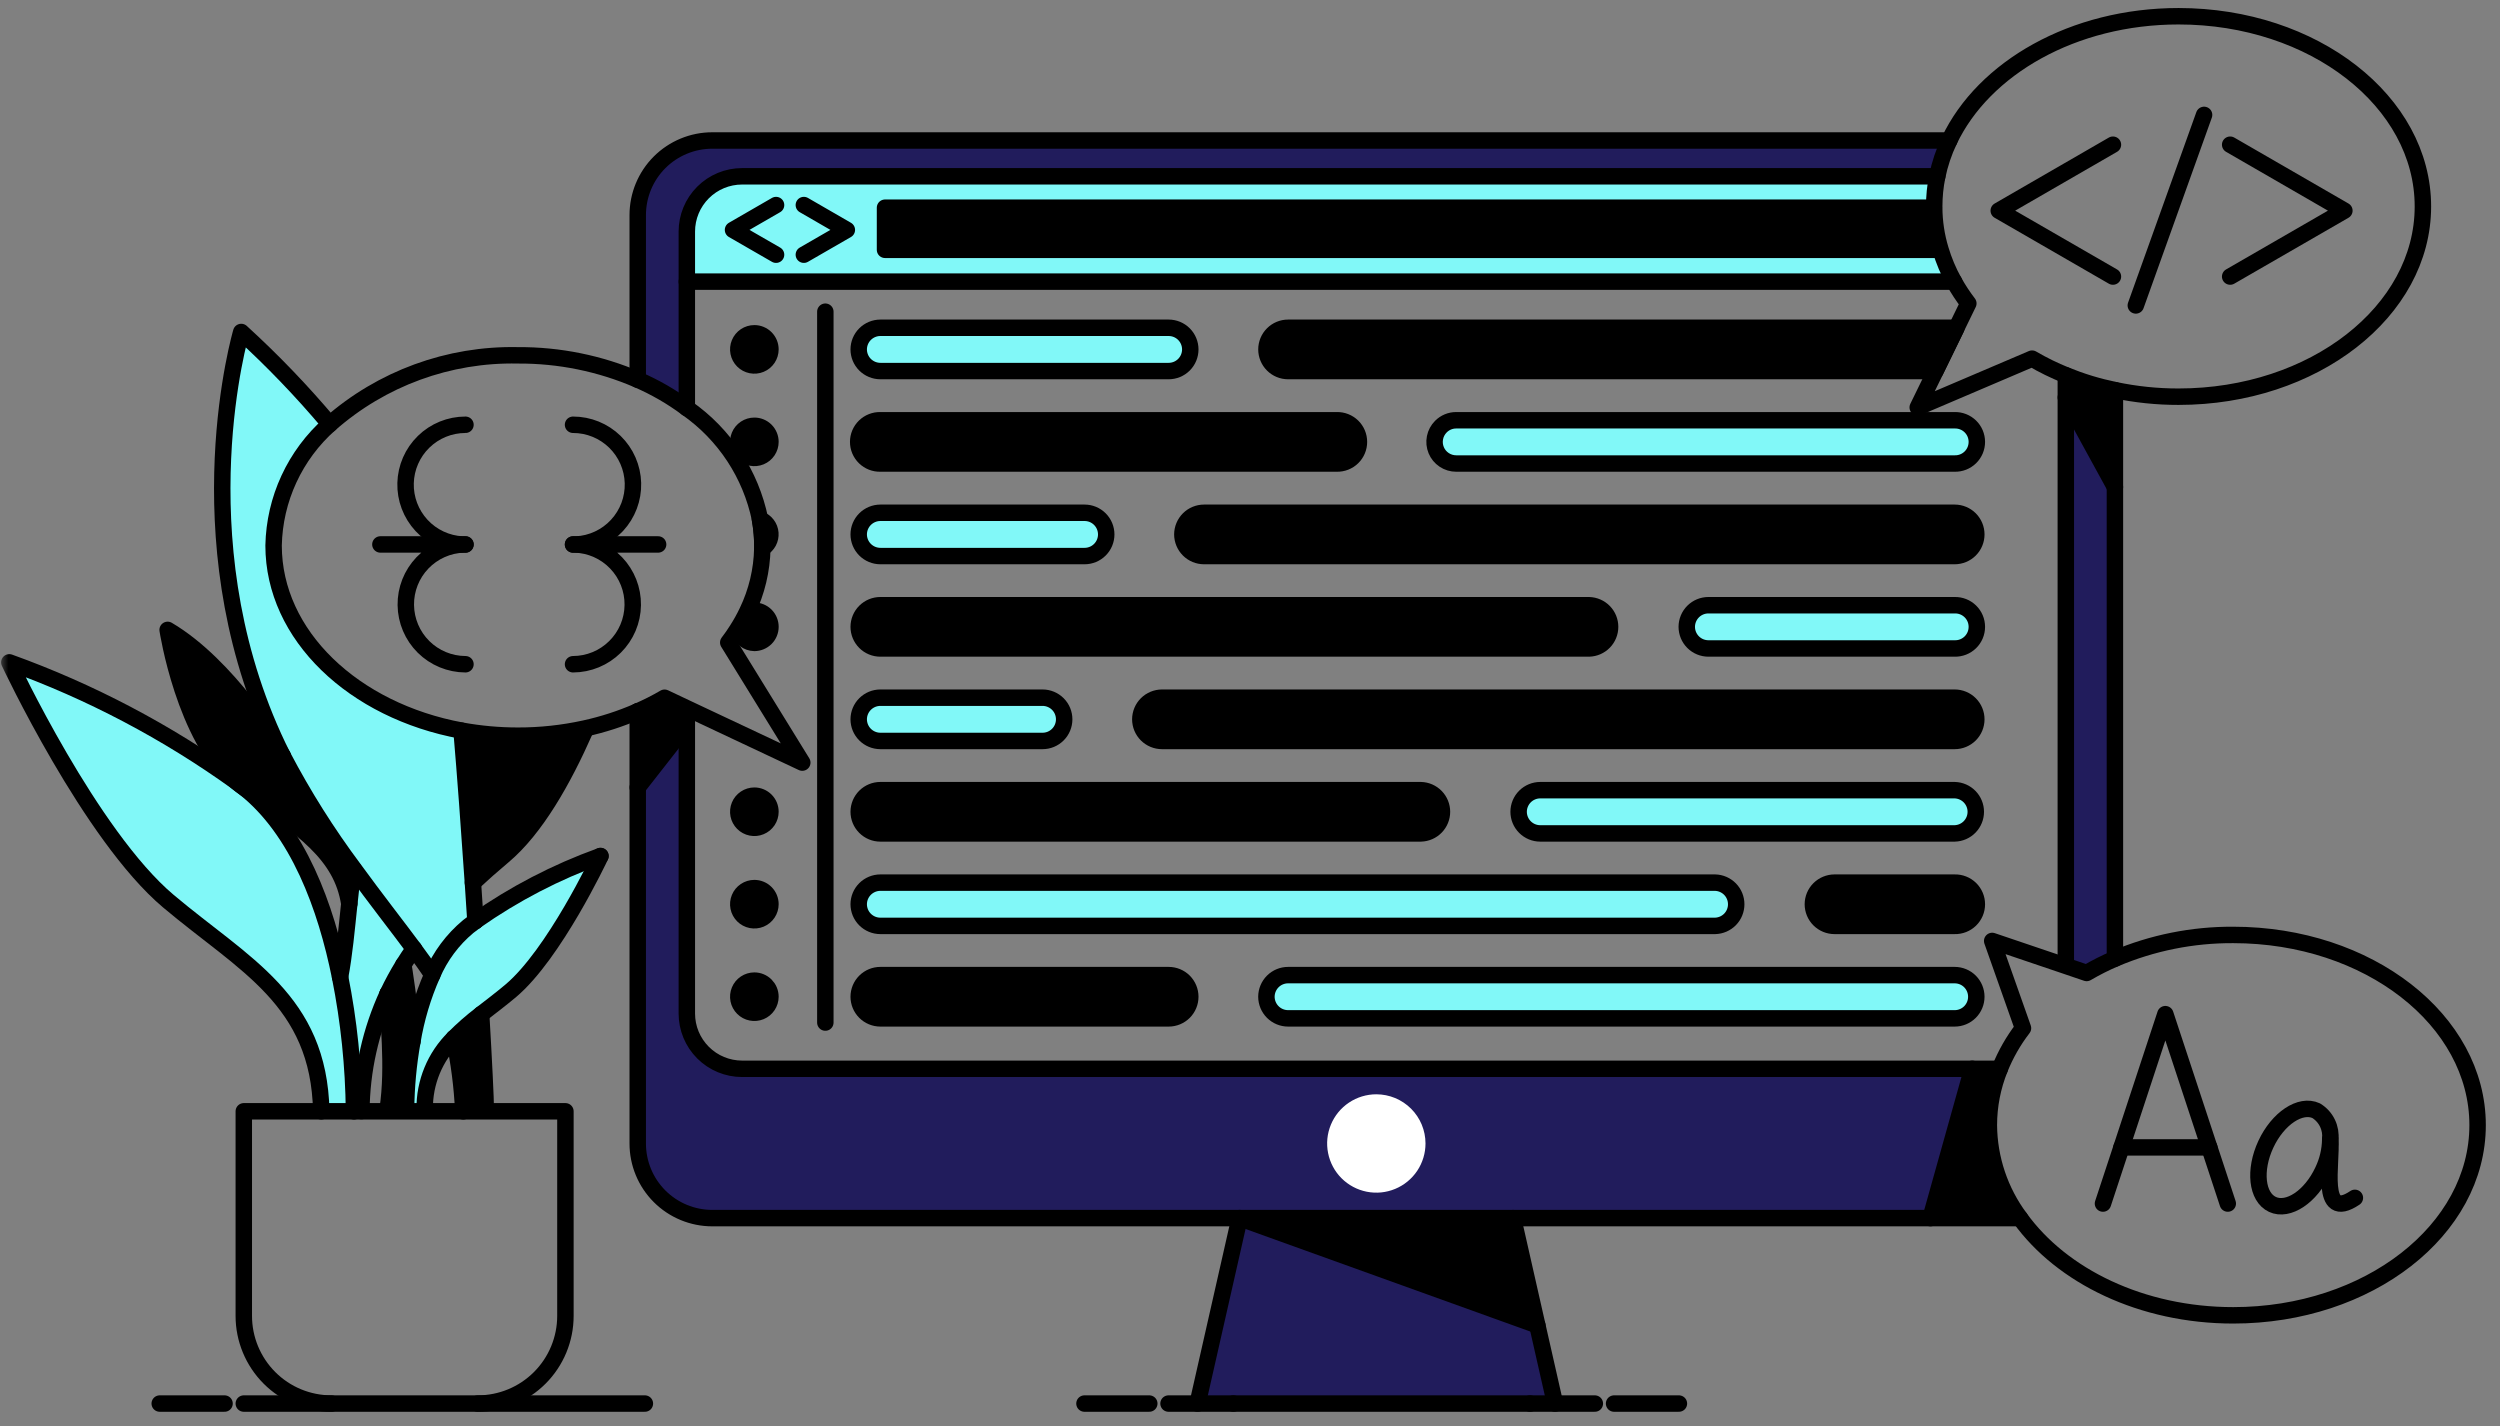 <svg width="149" height="85" viewBox="0 0 149 85" fill="none" xmlns="http://www.w3.org/2000/svg">
<rect x="0" y="0" width="149" height="85" fill="#808080" stroke="none"/>
<g clip-path="url(#clip0_366_126)">
<mask id="mask0_366_126" style="mask-type:luminance" maskUnits="userSpaceOnUse" x="0" y="0" width="149" height="85">
<path d="M149 0H0V85H149V0Z" fill="white"/>
</mask>
<g mask="url(#mask0_366_126)">
<path d="M116.467 16.786H40.935V13.802C40.935 12.928 41.282 12.091 41.9 11.473C42.517 10.855 43.355 10.508 44.229 10.508H115.46C115.339 11.1 115.278 11.702 115.277 12.306V12.379H52.746V14.889H115.596L115.657 14.872C115.856 15.538 116.127 16.18 116.467 16.786Z" fill="#81F8F8"/>
<path d="M82.027 65.71C82.51 65.71 82.982 65.853 83.383 66.121C83.785 66.39 84.098 66.771 84.282 67.217C84.467 67.663 84.516 68.153 84.421 68.627C84.327 69.1 84.095 69.535 83.754 69.877C83.412 70.218 82.977 70.45 82.504 70.545C82.03 70.639 81.54 70.59 81.094 70.405C80.648 70.221 80.266 69.908 79.998 69.506C79.73 69.105 79.587 68.633 79.587 68.15C79.588 67.503 79.845 66.883 80.302 66.425C80.76 65.968 81.38 65.711 82.027 65.71Z" fill="white"/>
<path d="M126.049 29.029V57.134C125.47 57.383 124.906 57.667 124.362 57.986L123.09 57.555L123.123 57.457V23.688L126.049 29.029Z" fill="#211C5C"/>
<path d="M126.049 23.252V29.029L123.123 23.686V22.363C124.069 22.747 125.049 23.045 126.049 23.252Z" fill="black"/>
<path d="M120.392 72.6H115.056L117.548 63.701H119.188C118.758 64.768 118.537 65.907 118.536 67.058C118.551 69.055 119.201 70.996 120.392 72.6Z" fill="black"/>
<path d="M117.551 63.701L115.058 72.6H42.453C41.274 72.6 40.144 72.132 39.31 71.298C38.477 70.465 38.009 69.334 38.009 68.156V46.931L40.935 43.194V60.407C40.935 61.281 41.282 62.118 41.9 62.736C42.518 63.354 43.355 63.701 44.229 63.701H117.551ZM84.472 68.15C84.472 67.667 84.329 67.195 84.061 66.794C83.793 66.392 83.412 66.079 82.966 65.894C82.52 65.709 82.029 65.661 81.556 65.755C81.082 65.849 80.647 66.081 80.306 66.422C79.964 66.763 79.731 67.198 79.637 67.672C79.543 68.145 79.591 68.636 79.775 69.082C79.96 69.528 80.272 69.91 80.674 70.178C81.075 70.447 81.547 70.59 82.03 70.591C82.677 70.59 83.297 70.333 83.755 69.876C84.213 69.418 84.47 68.797 84.47 68.15H84.472Z" fill="#211C5C"/>
<path d="M116.499 25.048C116.671 25.044 116.842 25.074 117.002 25.137C117.162 25.2 117.308 25.294 117.431 25.414C117.554 25.534 117.652 25.678 117.719 25.836C117.785 25.995 117.82 26.165 117.82 26.337C117.82 26.509 117.785 26.679 117.719 26.838C117.652 26.996 117.554 27.14 117.431 27.26C117.308 27.38 117.162 27.474 117.002 27.537C116.842 27.6 116.671 27.63 116.499 27.626H86.79C86.534 27.626 86.285 27.551 86.073 27.409C85.861 27.268 85.695 27.067 85.598 26.831C85.5 26.595 85.475 26.336 85.525 26.086C85.574 25.836 85.698 25.606 85.878 25.426C85.997 25.306 86.139 25.21 86.296 25.145C86.452 25.081 86.62 25.047 86.79 25.048H116.499Z" fill="#81F8F8"/>
<path d="M116.499 30.559C116.841 30.559 117.169 30.695 117.411 30.937C117.652 31.179 117.788 31.507 117.788 31.848C117.788 32.19 117.652 32.518 117.411 32.76C117.169 33.002 116.841 33.138 116.499 33.138H71.758C71.416 33.137 71.088 33.001 70.847 32.759C70.605 32.517 70.469 32.189 70.468 31.847C70.47 31.506 70.606 31.178 70.848 30.937C71.089 30.696 71.417 30.56 71.758 30.559H116.499Z" fill="black"/>
<path d="M116.499 36.071C116.671 36.067 116.842 36.097 117.002 36.16C117.162 36.223 117.308 36.317 117.431 36.437C117.554 36.557 117.652 36.701 117.719 36.859C117.786 37.018 117.82 37.188 117.82 37.36C117.82 37.532 117.786 37.702 117.719 37.861C117.652 38.019 117.554 38.163 117.431 38.283C117.308 38.403 117.162 38.497 117.002 38.56C116.842 38.623 116.671 38.653 116.499 38.649H101.821C101.479 38.648 101.151 38.513 100.909 38.271C100.667 38.029 100.531 37.701 100.531 37.359C100.532 37.017 100.668 36.69 100.91 36.448C101.152 36.207 101.479 36.071 101.821 36.071H116.499Z" fill="#81F8F8"/>
<path d="M116.499 41.58C116.841 41.58 117.169 41.716 117.411 41.958C117.652 42.2 117.788 42.527 117.788 42.869C117.788 43.211 117.652 43.539 117.411 43.781C117.169 44.023 116.841 44.158 116.499 44.158H69.254C68.911 44.158 68.583 44.022 68.341 43.78C68.099 43.538 67.963 43.21 67.963 42.868C67.964 42.526 68.101 42.199 68.343 41.958C68.585 41.717 68.912 41.581 69.254 41.58H116.499Z" fill="black"/>
<path d="M116.499 47.094C116.835 47.102 117.155 47.242 117.39 47.483C117.625 47.724 117.757 48.047 117.757 48.383C117.757 48.719 117.625 49.042 117.39 49.283C117.155 49.524 116.835 49.663 116.499 49.672H91.8C91.458 49.672 91.13 49.536 90.888 49.294C90.646 49.052 90.51 48.724 90.51 48.382C90.511 48.04 90.647 47.713 90.889 47.471C91.131 47.23 91.459 47.094 91.8 47.094H116.499Z" fill="#81F8F8"/>
<path d="M116.499 52.605C116.671 52.601 116.842 52.631 117.002 52.694C117.162 52.757 117.308 52.851 117.431 52.971C117.554 53.092 117.652 53.235 117.719 53.394C117.786 53.552 117.82 53.722 117.82 53.894C117.82 54.066 117.786 54.236 117.719 54.395C117.652 54.553 117.554 54.697 117.431 54.817C117.308 54.937 117.162 55.031 117.002 55.094C116.842 55.157 116.671 55.187 116.499 55.183H109.337C108.995 55.183 108.667 55.047 108.425 54.805C108.183 54.563 108.047 54.235 108.047 53.893C108.048 53.551 108.184 53.224 108.426 52.983C108.668 52.742 108.995 52.606 109.337 52.605H116.499Z" fill="black"/>
<path d="M116.499 58.117C116.841 58.117 117.169 58.252 117.411 58.494C117.652 58.736 117.788 59.064 117.788 59.406C117.788 59.748 117.652 60.075 117.411 60.317C117.169 60.559 116.841 60.695 116.499 60.695H76.769C76.427 60.694 76.099 60.558 75.857 60.316C75.615 60.074 75.479 59.746 75.478 59.404C75.48 59.062 75.617 58.735 75.858 58.494C76.1 58.253 76.428 58.117 76.769 58.117H116.499Z" fill="#81F8F8"/>
<path d="M116.599 19.546L115.349 22.115H76.769C76.427 22.115 76.099 21.979 75.858 21.737C75.616 21.495 75.48 21.167 75.48 20.826C75.48 20.484 75.616 20.156 75.858 19.914C76.099 19.672 76.427 19.536 76.769 19.536H116.499C116.534 19.536 116.564 19.544 116.599 19.546Z" fill="black"/>
<path d="M42.453 8.373H116.179C115.854 9.053 115.612 9.77 115.46 10.508H44.229C43.355 10.508 42.518 10.855 41.9 11.473C41.282 12.091 40.935 12.929 40.935 13.802V24.319C40.027 23.646 39.045 23.08 38.009 22.63V12.818C38.009 11.639 38.477 10.508 39.31 9.675C40.144 8.842 41.274 8.373 42.453 8.373Z" fill="#211C5C"/>
<path d="M115.657 14.872L115.597 14.889H52.746V12.379H115.28C115.285 13.224 115.412 14.064 115.657 14.872Z" fill="black"/>
<path d="M102.221 52.605C102.557 52.614 102.877 52.753 103.112 52.994C103.347 53.235 103.478 53.558 103.478 53.894C103.478 54.231 103.347 54.554 103.112 54.795C102.877 55.035 102.557 55.175 102.221 55.183H52.469C52.127 55.183 51.799 55.047 51.557 54.805C51.315 54.563 51.179 54.235 51.179 53.893C51.18 53.551 51.316 53.224 51.558 52.983C51.8 52.742 52.127 52.606 52.469 52.605H102.221Z" fill="#81F8F8"/>
<path d="M94.704 36.071C95.041 36.08 95.361 36.219 95.596 36.46C95.831 36.7 95.962 37.024 95.962 37.36C95.962 37.697 95.831 38.02 95.596 38.26C95.361 38.501 95.041 38.641 94.704 38.649H52.469C52.127 38.649 51.799 38.513 51.557 38.271C51.315 38.029 51.179 37.701 51.179 37.359C51.18 37.017 51.316 36.69 51.558 36.448C51.8 36.207 52.127 36.071 52.469 36.071H94.704Z" fill="black"/>
<path d="M91.625 78.99L92.682 83.652H91.189H73.507H71.375L73.88 72.6L91.625 78.99Z" fill="#211C5C"/>
<path d="M90.177 72.6L91.625 78.99L73.881 72.6H90.177Z" fill="black"/>
<path d="M84.683 47.094C85.02 47.102 85.34 47.242 85.574 47.483C85.809 47.724 85.941 48.047 85.941 48.383C85.941 48.719 85.809 49.042 85.574 49.283C85.34 49.524 85.02 49.663 84.683 49.672H52.469C52.127 49.672 51.799 49.536 51.557 49.294C51.315 49.052 51.179 48.724 51.179 48.382C51.18 48.04 51.316 47.713 51.558 47.471C51.8 47.23 52.127 47.094 52.469 47.094H84.683Z" fill="black"/>
<path d="M79.673 25.048C79.845 25.044 80.016 25.074 80.176 25.137C80.336 25.2 80.482 25.294 80.605 25.414C80.728 25.534 80.826 25.678 80.892 25.836C80.959 25.995 80.993 26.165 80.993 26.337C80.993 26.509 80.959 26.679 80.892 26.838C80.826 26.996 80.728 27.14 80.605 27.26C80.482 27.38 80.336 27.474 80.176 27.537C80.016 27.6 79.845 27.63 79.673 27.626H52.469C52.297 27.63 52.126 27.6 51.966 27.537C51.806 27.474 51.66 27.38 51.537 27.26C51.414 27.14 51.316 26.996 51.249 26.838C51.182 26.679 51.148 26.509 51.148 26.337C51.148 26.165 51.182 25.995 51.249 25.836C51.316 25.678 51.414 25.534 51.537 25.414C51.66 25.294 51.806 25.2 51.966 25.137C52.126 25.074 52.297 25.044 52.469 25.048H79.673Z" fill="black"/>
<path d="M69.652 19.536C69.994 19.536 70.322 19.672 70.564 19.914C70.805 20.156 70.941 20.484 70.941 20.826C70.941 21.167 70.805 21.495 70.564 21.737C70.322 21.979 69.994 22.115 69.652 22.115H52.469C52.127 22.114 51.799 21.978 51.557 21.737C51.315 21.495 51.179 21.167 51.179 20.825C51.18 20.483 51.316 20.155 51.558 19.914C51.8 19.673 52.127 19.537 52.469 19.536H69.652Z" fill="#81F8F8"/>
<path d="M69.652 58.117C69.994 58.117 70.322 58.252 70.564 58.494C70.805 58.736 70.941 59.064 70.941 59.406C70.941 59.748 70.805 60.075 70.564 60.317C70.322 60.559 69.994 60.695 69.652 60.695H52.469C52.127 60.694 51.799 60.558 51.557 60.316C51.315 60.074 51.179 59.746 51.179 59.404C51.18 59.062 51.316 58.735 51.558 58.494C51.8 58.253 52.127 58.117 52.469 58.117H69.652Z" fill="black"/>
<path d="M64.642 30.559C64.984 30.559 65.312 30.695 65.553 30.937C65.795 31.179 65.931 31.507 65.931 31.848C65.931 32.19 65.795 32.518 65.553 32.76C65.312 33.002 64.984 33.138 64.642 33.138H52.469C52.127 33.137 51.799 33.001 51.557 32.759C51.315 32.517 51.179 32.189 51.179 31.847C51.18 31.505 51.316 31.178 51.558 30.937C51.8 30.695 52.127 30.56 52.469 30.559H64.642Z" fill="#81F8F8"/>
<path d="M62.136 41.58C62.478 41.58 62.806 41.716 63.048 41.958C63.29 42.2 63.425 42.527 63.425 42.869C63.425 43.211 63.29 43.539 63.048 43.781C62.806 44.023 62.478 44.158 62.136 44.158H52.469C52.127 44.158 51.799 44.022 51.557 43.78C51.315 43.538 51.179 43.21 51.179 42.868C51.18 42.526 51.316 42.199 51.558 41.958C51.8 41.716 52.127 41.581 52.469 41.58H62.136Z" fill="#81F8F8"/>
<path d="M45.299 30.956C45.469 31.019 45.617 31.13 45.727 31.275C45.836 31.419 45.901 31.592 45.915 31.773C45.929 31.954 45.892 32.135 45.806 32.295C45.721 32.455 45.592 32.587 45.434 32.676V32.514C45.434 32.386 45.434 32.258 45.424 32.13V32.1C45.407 31.716 45.366 31.334 45.299 30.956Z" fill="black"/>
<path d="M44.958 19.865C45.148 19.864 45.334 19.92 45.493 20.025C45.651 20.13 45.775 20.28 45.848 20.455C45.921 20.631 45.94 20.824 45.904 21.01C45.867 21.197 45.776 21.368 45.642 21.503C45.507 21.637 45.336 21.729 45.15 21.766C44.964 21.803 44.77 21.785 44.595 21.712C44.419 21.64 44.269 21.517 44.163 21.358C44.058 21.201 44.002 21.015 44.002 20.825C44.002 20.571 44.102 20.327 44.282 20.147C44.461 19.967 44.704 19.866 44.958 19.865Z" fill="black"/>
<path d="M44.958 25.377C45.148 25.376 45.334 25.432 45.492 25.537C45.65 25.642 45.773 25.792 45.846 25.967C45.919 26.142 45.939 26.335 45.902 26.521C45.865 26.708 45.774 26.879 45.64 27.013C45.506 27.148 45.335 27.239 45.149 27.276C44.963 27.314 44.77 27.295 44.594 27.222C44.419 27.15 44.269 27.027 44.163 26.869C44.058 26.711 44.002 26.526 44.002 26.336C44.002 26.082 44.102 25.838 44.282 25.658C44.461 25.478 44.704 25.377 44.958 25.377Z" fill="black"/>
<path d="M44.959 36.4C45.213 36.4 45.457 36.501 45.637 36.681C45.817 36.861 45.918 37.105 45.918 37.359C45.918 37.613 45.817 37.857 45.637 38.037C45.457 38.217 45.213 38.318 44.959 38.318C44.754 38.313 44.556 38.244 44.393 38.12C44.23 37.997 44.111 37.825 44.051 37.629L43.919 37.546C44.146 37.195 44.349 36.83 44.528 36.452L44.571 36.472C44.65 36.393 44.893 36.4 44.959 36.4Z" fill="black"/>
<path d="M44.958 47.422C45.148 47.421 45.334 47.477 45.493 47.582C45.651 47.687 45.775 47.837 45.848 48.012C45.921 48.188 45.94 48.381 45.904 48.567C45.867 48.754 45.776 48.925 45.642 49.06C45.507 49.194 45.336 49.286 45.15 49.323C44.964 49.361 44.77 49.342 44.595 49.269C44.419 49.197 44.269 49.074 44.163 48.916C44.058 48.758 44.002 48.572 44.002 48.382C44.002 48.128 44.102 47.884 44.282 47.704C44.461 47.524 44.704 47.423 44.958 47.422Z" fill="black"/>
<path d="M44.958 52.934C45.148 52.933 45.334 52.989 45.492 53.094C45.65 53.199 45.773 53.349 45.846 53.524C45.919 53.699 45.939 53.892 45.902 54.079C45.865 54.265 45.774 54.436 45.64 54.57C45.506 54.705 45.335 54.796 45.149 54.834C44.963 54.871 44.77 54.852 44.594 54.779C44.419 54.707 44.269 54.584 44.163 54.426C44.058 54.268 44.002 54.083 44.002 53.893C44.002 53.639 44.102 53.395 44.282 53.215C44.461 53.036 44.704 52.934 44.958 52.934Z" fill="black"/>
<path d="M44.958 58.445C45.148 58.444 45.334 58.5 45.493 58.605C45.651 58.71 45.775 58.86 45.848 59.035C45.921 59.211 45.94 59.404 45.904 59.59C45.867 59.777 45.776 59.948 45.641 60.083C45.507 60.217 45.336 60.309 45.15 60.346C44.963 60.383 44.77 60.365 44.594 60.292C44.419 60.219 44.269 60.096 44.163 59.938C44.058 59.78 44.001 59.594 44.002 59.404C44.002 59.15 44.102 58.906 44.282 58.727C44.461 58.547 44.704 58.445 44.958 58.445Z" fill="black"/>
<path d="M39.609 41.585L41.003 42.243L40.932 42.394V43.194L38.006 46.931V42.394C38.557 42.157 39.092 41.887 39.609 41.585Z" fill="black"/>
<path d="M34.84 43.424L34.867 43.547C33.572 46.483 31.925 49.396 29.994 51.017C29.368 51.544 28.765 52.076 28.186 52.615C27.968 49.414 27.732 46.175 27.507 43.547C28.617 43.749 29.743 43.85 30.872 43.849C32.206 43.851 33.536 43.709 34.84 43.424Z" fill="black"/>
<path d="M25.763 58.099C26.239 56.984 26.974 55.997 27.905 55.221C28.048 55.111 28.19 55 28.336 54.895C30.635 53.278 33.14 51.976 35.784 51.024C35.714 51.174 33.023 56.873 30.442 59.05C29.843 59.554 29.244 60.005 28.678 60.444C28.104 60.881 27.56 61.357 27.052 61.869C26.491 62.422 26.047 63.082 25.747 63.81C25.447 64.538 25.297 65.319 25.306 66.106V66.234H24.202V66.106C24.216 64.756 24.342 63.409 24.578 62.08C24.804 60.709 25.202 59.371 25.763 58.099Z" fill="#81F8F8"/>
<path d="M28.952 66.106V66.234H27.61C27.544 64.766 27.357 63.306 27.048 61.869C27.557 61.357 28.1 60.881 28.674 60.444C28.847 63.35 28.952 65.524 28.952 66.106Z" fill="black"/>
<path d="M28.336 54.893C28.19 55 28.048 55.111 27.905 55.221C26.974 55.998 26.239 56.984 25.763 58.1C25.465 57.635 25.096 57.12 24.671 56.547C23.681 55.209 22.399 53.58 21.084 51.771C19.5 49.649 18.085 47.406 16.855 45.062C16.855 45.062 16.847 45.05 16.834 45.027C16.649 44.659 16.474 44.293 16.306 43.922C10.827 31.837 14.377 19.787 14.377 19.787C16.255 21.501 18.018 23.337 19.653 25.285C18.626 26.193 17.798 27.305 17.222 28.549C16.646 29.793 16.334 31.144 16.306 32.514C16.306 37.873 21.084 42.365 27.507 43.548C27.732 46.175 27.967 49.415 28.186 52.616C28.236 53.38 28.289 54.141 28.336 54.893Z" fill="#81F8F8"/>
<path d="M24.04 57.498C24.04 57.498 24.451 59.945 24.582 62.078C24.345 63.407 24.219 64.754 24.205 66.104V66.231H23.105V66.104C23.492 63.513 23.095 60.597 23.105 59.219C23.384 58.628 23.696 58.054 24.04 57.498Z" fill="black"/>
<path d="M24.671 56.546C24.451 56.856 24.24 57.175 24.04 57.498C23.696 58.054 23.384 58.628 23.105 59.219C22.09 61.414 21.556 63.801 21.54 66.219V66.231H21.098C21.072 63.543 20.794 60.863 20.269 58.227C20.522 56.901 20.656 55.398 20.818 53.864C20.891 53.173 20.968 52.475 21.063 51.785L21.084 51.77C22.399 53.581 23.681 55.207 24.671 56.546Z" fill="#81F8F8"/>
<path d="M21.098 66.234H19.147C19.019 59.594 14.53 57.498 10.036 53.71C5.39 49.799 0.556 39.476 0.556 39.476C5.388 41.216 9.954 43.621 14.124 46.62C14.254 46.73 14.389 46.834 14.529 46.93C17.781 49.48 19.437 54.09 20.269 58.226C20.794 60.864 21.072 63.545 21.098 66.234Z" fill="#81F8F8"/>
<path d="M21.083 51.771L21.063 51.786C20.968 52.475 20.891 53.174 20.818 53.865C20.372 50.907 18.002 49.333 14.53 46.931C14.395 46.826 14.261 46.72 14.124 46.621C10.975 43.981 9.991 37.54 9.991 37.54C13.596 39.659 16.564 44.572 16.834 45.028C16.847 45.05 16.855 45.063 16.855 45.063C18.085 47.407 19.499 49.65 21.083 51.771Z" fill="black"/>
<path d="M38.009 42.394C38.558 42.157 39.093 41.887 39.609 41.585L41.003 42.244L47.816 45.451L43.403 38.294C43.588 38.05 43.764 37.803 43.924 37.546C44.15 37.195 44.354 36.829 44.533 36.452C45.102 35.273 45.41 33.985 45.434 32.676V32.514C45.434 32.386 45.434 32.258 45.424 32.13" stroke="black" stroke-width="0.98" stroke-linecap="round" stroke-linejoin="round"/>
<path d="M45.426 32.1C45.409 31.716 45.366 31.334 45.299 30.956C44.748 28.266 43.185 25.891 40.934 24.319C40.027 23.646 39.045 23.08 38.008 22.63C35.755 21.658 33.325 21.164 30.871 21.178C26.749 21.09 22.745 22.555 19.652 25.281C18.625 26.19 17.798 27.302 17.222 28.546C16.646 29.79 16.334 31.14 16.306 32.511C16.306 37.87 21.083 42.362 27.506 43.544C28.617 43.746 29.743 43.848 30.871 43.847C32.206 43.849 33.536 43.706 34.839 43.421C35.927 43.184 36.988 42.84 38.008 42.395" stroke="black" stroke-width="0.98" stroke-linecap="round" stroke-linejoin="round"/>
<path d="M116.601 19.547L117.313 18.084C116.998 17.673 116.713 17.239 116.461 16.786C116.123 16.18 115.853 15.538 115.655 14.872C115.41 14.064 115.283 13.224 115.279 12.379V12.306C115.279 11.702 115.339 11.1 115.46 10.508C115.612 9.77 115.852 9.053 116.177 8.373C118.231 4.05 123.574 0.968 129.843 0.968C137.884 0.968 144.405 6.043 144.405 12.306C144.405 18.569 137.884 23.643 129.843 23.643C128.568 23.645 127.296 23.513 126.049 23.25C125.048 23.045 124.069 22.748 123.123 22.362C122.429 22.083 121.756 21.753 121.11 21.375L114.296 24.282L115.354 22.114L116.606 19.546" stroke="black" stroke-width="0.98" stroke-linecap="round" stroke-linejoin="round"/>
<path d="M123.091 57.556L118.734 56.08L120.57 61.279C120 62.019 119.535 62.834 119.188 63.701C118.758 64.768 118.537 65.907 118.536 67.058C118.551 69.055 119.202 70.996 120.394 72.6C122.886 76.057 127.644 78.394 133.102 78.394C141.145 78.394 147.665 73.318 147.665 67.058C147.665 60.797 141.145 55.722 133.102 55.722C130.68 55.709 128.281 56.191 126.051 57.137C125.471 57.386 124.908 57.67 124.364 57.989L123.091 57.556Z" stroke="black" stroke-width="0.98" stroke-linecap="round" stroke-linejoin="round"/>
<path d="M38.009 22.63V12.818C38.009 11.639 38.477 10.508 39.31 9.675C40.144 8.842 41.274 8.373 42.453 8.373H116.179" stroke="black" stroke-width="0.98" stroke-linecap="round" stroke-linejoin="round"/>
<path d="M73.883 72.6H42.453C41.274 72.6 40.144 72.132 39.31 71.298C38.477 70.465 38.009 69.334 38.009 68.156V42.394" stroke="black" stroke-width="0.98" stroke-linecap="round" stroke-linejoin="round"/>
<path d="M120.392 72.6H115.056H90.177" stroke="black" stroke-width="0.98" stroke-linecap="round" stroke-linejoin="round"/>
<path d="M126.049 23.252V29.029V57.137" stroke="black" stroke-width="0.98" stroke-linecap="round" stroke-linejoin="round"/>
<path d="M40.935 24.322V13.802C40.935 12.928 41.282 12.091 41.9 11.473C42.517 10.855 43.355 10.508 44.229 10.508H115.46" stroke="black" stroke-width="0.98" stroke-linecap="round" stroke-linejoin="round"/>
<path d="M119.187 63.701H44.229C43.355 63.701 42.517 63.354 41.9 62.736C41.282 62.118 40.935 61.281 40.935 60.407V42.394" stroke="black" stroke-width="0.98" stroke-linecap="round" stroke-linejoin="round"/>
<path d="M123.123 22.366V23.688V57.458" stroke="black" stroke-width="0.98" stroke-linecap="round" stroke-linejoin="round"/>
<path d="M40.935 16.786H116.464" stroke="black" stroke-width="0.98" stroke-linecap="round" stroke-linejoin="round"/>
<path d="M115.597 14.889H52.747V12.379H115.259" stroke="black" stroke-width="0.98" stroke-linecap="round" stroke-linejoin="round"/>
<path d="M84.47 68.15C84.47 68.633 84.327 69.105 84.059 69.507C83.791 69.908 83.41 70.222 82.964 70.406C82.518 70.592 82.028 70.64 81.554 70.546C81.08 70.452 80.645 70.22 80.303 69.879C79.962 69.538 79.729 69.103 79.635 68.629C79.54 68.156 79.588 67.665 79.773 67.219C79.957 66.773 80.27 66.391 80.671 66.123C81.072 65.854 81.544 65.711 82.027 65.71C82.674 65.71 83.295 65.967 83.754 66.425C84.212 66.882 84.469 67.503 84.47 68.15Z" stroke="white" stroke-width="0.98" stroke-linecap="round" stroke-linejoin="round"/>
<path d="M71.375 83.652L73.88 72.6H90.177L91.625 78.99L92.682 83.652" stroke="black" stroke-width="0.98" stroke-linecap="round" stroke-linejoin="round"/>
<path d="M91.189 83.652H73.508" stroke="black" stroke-width="0.98" stroke-linecap="round" stroke-linejoin="round"/>
<path d="M73.881 72.6L91.625 78.99" stroke="black" stroke-width="0.98" stroke-linecap="round" stroke-linejoin="round"/>
<path d="M64.634 83.652H68.497" stroke="black" stroke-width="0.98" stroke-linecap="round" stroke-linejoin="round"/>
<path d="M69.644 83.652H71.375H73.507" stroke="black" stroke-width="0.98" stroke-linecap="round" stroke-linejoin="round"/>
<path d="M9.52 83.652H13.383" stroke="black" stroke-width="0.98" stroke-linecap="round" stroke-linejoin="round"/>
<path d="M28.474 83.652H38.435" stroke="black" stroke-width="0.98" stroke-linecap="round" stroke-linejoin="round"/>
<path d="M14.53 83.652H19.756" stroke="black" stroke-width="0.98" stroke-linecap="round" stroke-linejoin="round"/>
<path d="M91.189 83.652H92.683H95.052" stroke="black" stroke-width="0.98" stroke-linecap="round" stroke-linejoin="round"/>
<path d="M96.199 83.652H100.063" stroke="black" stroke-width="0.98" stroke-linecap="round" stroke-linejoin="round"/>
<path d="M47.909 15.18L50.472 13.702L47.909 12.221" stroke="black" stroke-width="0.98" stroke-linecap="round" stroke-linejoin="round"/>
<path d="M46.253 12.221L43.688 13.702L46.253 15.18" stroke="black" stroke-width="0.98" stroke-linecap="round" stroke-linejoin="round"/>
<path d="M123.123 23.688L126.049 29.029" stroke="black" stroke-width="0.98" stroke-linecap="round" stroke-linejoin="round"/>
<path d="M117.548 63.701L115.056 72.6" stroke="black" stroke-width="0.98" stroke-linecap="round" stroke-linejoin="round"/>
<path d="M40.935 43.194L38.009 46.931" stroke="black" stroke-width="0.98" stroke-linecap="round" stroke-linejoin="round"/>
<path d="M28.474 83.652H19.756C18.37 83.652 17.041 83.102 16.061 82.122C15.081 81.142 14.53 79.813 14.53 78.427V66.234H33.699V78.427C33.699 79.813 33.148 81.142 32.169 82.121C31.189 83.101 29.86 83.652 28.474 83.652Z" stroke="black" stroke-width="0.98" stroke-linecap="round" stroke-linejoin="round"/>
<path d="M21.098 66.234C21.072 63.545 20.794 60.864 20.269 58.226C19.437 54.09 17.781 49.477 14.53 46.93C14.395 46.825 14.261 46.719 14.124 46.62C9.954 43.621 5.388 41.216 0.556 39.476C0.556 39.476 5.391 49.799 10.036 53.71C14.53 57.498 19.017 59.594 19.147 66.234" stroke="black" stroke-width="0.98" stroke-linecap="round" stroke-linejoin="round"/>
<path d="M23.105 59.221C22.09 61.416 21.556 63.803 21.54 66.221" stroke="black" stroke-width="0.98" stroke-linecap="round" stroke-linejoin="round"/>
<path d="M24.671 56.546C24.451 56.856 24.24 57.175 24.04 57.498C23.696 58.054 23.384 58.628 23.105 59.219" stroke="black" stroke-width="0.98" stroke-linecap="round" stroke-linejoin="round"/>
<path d="M34.867 43.547C33.572 46.483 31.925 49.396 29.995 51.017C29.368 51.543 28.765 52.076 28.186 52.615" stroke="black" stroke-width="0.98" stroke-linecap="round" stroke-linejoin="round"/>
<path d="M20.269 58.226C20.522 56.901 20.656 55.398 20.818 53.864C20.891 53.173 20.968 52.474 21.063 51.785" stroke="black" stroke-width="0.98" stroke-linecap="round" stroke-linejoin="round"/>
<path d="M35.79 51.017C35.717 51.172 33.026 56.869 30.448 59.046C29.849 59.55 29.25 60.001 28.684 60.44C28.109 60.877 27.566 61.353 27.058 61.865C26.497 62.418 26.053 63.078 25.753 63.806C25.453 64.534 25.303 65.315 25.312 66.102" stroke="black" stroke-width="0.98" stroke-linecap="round" stroke-linejoin="round"/>
<path d="M28.336 54.892C30.635 53.276 33.14 51.974 35.784 51.021" stroke="black" stroke-width="0.98" stroke-linecap="round" stroke-linejoin="round"/>
<path d="M24.202 66.106C24.216 64.756 24.342 63.409 24.578 62.08C24.804 60.709 25.202 59.373 25.763 58.102C26.239 56.986 26.974 56 27.905 55.223C28.048 55.113 28.19 55.002 28.336 54.897" stroke="black" stroke-width="0.98" stroke-linecap="round" stroke-linejoin="round"/>
<path d="M27.048 61.869C27.357 63.306 27.544 64.766 27.61 66.234" stroke="black" stroke-width="0.98" stroke-linecap="round" stroke-linejoin="round"/>
<path d="M16.855 45.064C18.086 47.408 19.5 49.652 21.084 51.773C22.4 53.583 23.682 55.211 24.671 56.549C25.097 57.122 25.465 57.64 25.764 58.102" stroke="black" stroke-width="0.98" stroke-linecap="round" stroke-linejoin="round"/>
<path d="M19.653 25.284C18.018 23.336 16.255 21.5 14.377 19.786C14.377 19.786 10.827 31.836 16.306 43.921C16.474 44.292 16.649 44.658 16.834 45.026" stroke="black" stroke-width="0.98" stroke-linecap="round" stroke-linejoin="round"/>
<path d="M28.336 54.897C28.289 54.143 28.236 53.382 28.186 52.618C27.968 49.416 27.732 46.177 27.507 43.549" stroke="black" stroke-width="0.98" stroke-linecap="round" stroke-linejoin="round"/>
<path d="M28.952 66.106C28.952 65.524 28.847 63.35 28.677 60.444" stroke="black" stroke-width="0.98" stroke-linecap="round" stroke-linejoin="round"/>
<path d="M16.855 45.064C16.855 45.064 16.847 45.052 16.834 45.029C16.564 44.573 13.596 39.661 9.991 37.541C9.991 37.541 10.975 43.983 14.124 46.623C14.254 46.733 14.389 46.836 14.53 46.932C18.002 49.333 20.372 50.908 20.818 53.867" stroke="black" stroke-width="0.98" stroke-linecap="round" stroke-linejoin="round"/>
<path d="M23.105 59.219C23.095 60.597 23.492 63.513 23.105 66.104" stroke="black" stroke-width="0.98" stroke-linecap="round" stroke-linejoin="round"/>
<path d="M24.04 57.498C24.04 57.498 24.451 59.945 24.581 62.078" stroke="black" stroke-width="0.98" stroke-linecap="round" stroke-linejoin="round"/>
<path d="M49.19 18.577V60.945" stroke="black" stroke-width="0.98" stroke-linecap="round" stroke-linejoin="round"/>
<path d="M69.652 22.115H52.469C52.127 22.114 51.799 21.978 51.557 21.737C51.315 21.495 51.179 21.167 51.179 20.825C51.18 20.483 51.316 20.155 51.558 19.914C51.8 19.673 52.127 19.537 52.469 19.536H69.652C69.994 19.536 70.322 19.672 70.564 19.914C70.805 20.156 70.941 20.484 70.941 20.826C70.941 21.167 70.805 21.495 70.564 21.737C70.322 21.979 69.994 22.115 69.652 22.115Z" stroke="black" stroke-width="0.98" stroke-linecap="round" stroke-linejoin="round"/>
<path d="M116.601 19.546C116.564 19.546 116.534 19.536 116.499 19.536H76.769C76.427 19.536 76.099 19.672 75.858 19.914C75.616 20.156 75.48 20.484 75.48 20.826C75.48 21.167 75.616 21.495 75.858 21.737C76.099 21.979 76.427 22.115 76.769 22.115H115.349L116.601 19.546Z" stroke="black" stroke-width="0.98" stroke-linecap="round" stroke-linejoin="round"/>
<path d="M45.918 20.825C45.918 21.014 45.861 21.199 45.756 21.357C45.65 21.514 45.501 21.637 45.325 21.709C45.15 21.782 44.958 21.8 44.772 21.763C44.586 21.726 44.415 21.635 44.281 21.501C44.148 21.367 44.056 21.196 44.019 21.01C43.982 20.824 44.001 20.632 44.074 20.457C44.146 20.282 44.269 20.132 44.427 20.026C44.584 19.921 44.769 19.865 44.959 19.865C45.085 19.864 45.21 19.889 45.326 19.937C45.443 19.985 45.549 20.056 45.638 20.145C45.727 20.235 45.797 20.341 45.846 20.457C45.894 20.574 45.918 20.699 45.918 20.825Z" stroke="black" stroke-width="0.98" stroke-linecap="round" stroke-linejoin="round"/>
<path d="M79.673 27.626H52.469C52.297 27.63 52.126 27.6 51.966 27.537C51.806 27.474 51.66 27.38 51.537 27.26C51.414 27.14 51.316 26.996 51.249 26.838C51.182 26.679 51.148 26.509 51.148 26.337C51.148 26.165 51.182 25.995 51.249 25.836C51.316 25.678 51.414 25.534 51.537 25.414C51.66 25.294 51.806 25.2 51.966 25.137C52.126 25.074 52.297 25.044 52.469 25.048H79.673C79.845 25.044 80.016 25.074 80.176 25.137C80.336 25.2 80.482 25.294 80.605 25.414C80.728 25.534 80.826 25.678 80.892 25.836C80.959 25.995 80.993 26.165 80.993 26.337C80.993 26.509 80.959 26.679 80.892 26.838C80.826 26.996 80.728 27.14 80.605 27.26C80.482 27.38 80.336 27.474 80.176 27.537C80.016 27.6 79.845 27.63 79.673 27.626Z" stroke="black" stroke-width="0.98" stroke-linecap="round" stroke-linejoin="round"/>
<path d="M116.499 27.626H86.79C86.534 27.626 86.285 27.551 86.073 27.409C85.861 27.268 85.695 27.067 85.598 26.831C85.5 26.595 85.475 26.336 85.525 26.086C85.574 25.836 85.698 25.606 85.878 25.426C85.997 25.306 86.139 25.21 86.296 25.145C86.452 25.081 86.62 25.047 86.79 25.048H116.499C116.671 25.044 116.842 25.074 117.002 25.137C117.162 25.2 117.308 25.294 117.431 25.414C117.554 25.534 117.652 25.678 117.719 25.836C117.785 25.995 117.82 26.165 117.82 26.337C117.82 26.509 117.785 26.679 117.719 26.838C117.652 26.996 117.554 27.14 117.431 27.26C117.308 27.38 117.162 27.474 117.002 27.537C116.842 27.6 116.671 27.63 116.499 27.626Z" stroke="black" stroke-width="0.98" stroke-linecap="round" stroke-linejoin="round"/>
<path d="M45.918 26.336C45.918 26.525 45.861 26.71 45.756 26.868C45.651 27.026 45.501 27.148 45.326 27.221C45.151 27.293 44.958 27.312 44.772 27.275C44.586 27.238 44.416 27.147 44.282 27.013C44.148 26.879 44.056 26.708 44.019 26.522C43.982 26.336 44.001 26.144 44.074 25.968C44.146 25.793 44.269 25.644 44.426 25.538C44.584 25.433 44.769 25.377 44.959 25.377C45.085 25.376 45.21 25.401 45.326 25.449C45.443 25.497 45.548 25.568 45.638 25.657C45.727 25.746 45.797 25.852 45.845 25.968C45.894 26.085 45.918 26.21 45.918 26.336Z" stroke="black" stroke-width="0.98" stroke-linecap="round" stroke-linejoin="round"/>
<path d="M64.642 33.141H52.469C52.127 33.14 51.799 33.004 51.557 32.762C51.315 32.52 51.179 32.192 51.179 31.85C51.18 31.509 51.316 31.181 51.558 30.94C51.8 30.699 52.127 30.563 52.469 30.562H64.642C64.984 30.562 65.312 30.698 65.553 30.94C65.795 31.182 65.931 31.51 65.931 31.852C65.931 32.194 65.795 32.522 65.553 32.763C65.312 33.005 64.984 33.141 64.642 33.141Z" stroke="black" stroke-width="0.98" stroke-linecap="round" stroke-linejoin="round"/>
<path d="M116.499 33.141H71.758C71.416 33.14 71.088 33.004 70.847 32.762C70.605 32.52 70.469 32.192 70.468 31.85C70.47 31.509 70.606 31.182 70.848 30.94C71.089 30.699 71.417 30.563 71.758 30.562H116.499C116.841 30.562 117.169 30.698 117.411 30.94C117.652 31.182 117.788 31.51 117.788 31.852C117.788 32.194 117.652 32.522 117.411 32.763C117.169 33.005 116.841 33.141 116.499 33.141Z" stroke="black" stroke-width="0.98" stroke-linecap="round" stroke-linejoin="round"/>
<path d="M45.437 32.514C45.437 32.569 45.437 32.624 45.432 32.676C45.59 32.587 45.719 32.455 45.804 32.295C45.889 32.135 45.927 31.954 45.913 31.773C45.899 31.592 45.833 31.419 45.724 31.275C45.615 31.13 45.467 31.019 45.297 30.956H45.291C45.36 31.335 45.404 31.718 45.425 32.103V32.134C45.434 32.258 45.437 32.386 45.437 32.514Z" stroke="black" stroke-width="0.98" stroke-linecap="round" stroke-linejoin="round"/>
<path d="M94.704 38.649H52.469C52.127 38.649 51.799 38.513 51.557 38.271C51.315 38.029 51.179 37.701 51.179 37.359C51.18 37.017 51.316 36.69 51.558 36.448C51.8 36.207 52.127 36.071 52.469 36.071H94.704C95.041 36.08 95.361 36.219 95.596 36.46C95.831 36.7 95.962 37.024 95.962 37.36C95.962 37.697 95.831 38.02 95.596 38.26C95.361 38.501 95.041 38.641 94.704 38.649Z" stroke="black" stroke-width="0.98" stroke-linecap="round" stroke-linejoin="round"/>
<path d="M116.499 38.649H101.821C101.479 38.648 101.151 38.513 100.909 38.271C100.667 38.029 100.531 37.701 100.531 37.359C100.532 37.017 100.668 36.69 100.91 36.448C101.152 36.207 101.479 36.071 101.821 36.071H116.499C116.671 36.067 116.842 36.097 117.002 36.16C117.162 36.223 117.308 36.317 117.431 36.437C117.554 36.557 117.652 36.701 117.719 36.859C117.786 37.018 117.82 37.188 117.82 37.36C117.82 37.532 117.786 37.702 117.719 37.861C117.652 38.019 117.554 38.163 117.431 38.283C117.308 38.403 117.162 38.497 117.002 38.56C116.842 38.623 116.671 38.653 116.499 38.649Z" stroke="black" stroke-width="0.98" stroke-linecap="round" stroke-linejoin="round"/>
<path d="M44.572 36.47C44.65 36.393 44.893 36.398 44.96 36.398C45.214 36.398 45.458 36.499 45.638 36.679C45.818 36.859 45.919 37.103 45.919 37.357C45.919 37.612 45.818 37.856 45.638 38.036C45.458 38.215 45.214 38.317 44.96 38.317C44.755 38.312 44.557 38.243 44.395 38.119C44.232 37.995 44.112 37.823 44.052 37.627" stroke="black" stroke-width="0.98" stroke-linecap="round" stroke-linejoin="round"/>
<path d="M62.136 44.161H52.469C52.127 44.16 51.799 44.024 51.557 43.782C51.315 43.54 51.179 43.212 51.179 42.87C51.18 42.528 51.316 42.201 51.558 41.96C51.8 41.718 52.127 41.583 52.469 41.582H62.136C62.478 41.582 62.806 41.718 63.048 41.96C63.29 42.202 63.425 42.53 63.425 42.871C63.425 43.213 63.29 43.541 63.048 43.783C62.806 44.025 62.478 44.161 62.136 44.161Z" stroke="black" stroke-width="0.98" stroke-linecap="round" stroke-linejoin="round"/>
<path d="M116.499 44.161H69.254C68.911 44.16 68.583 44.024 68.341 43.782C68.099 43.54 67.963 43.212 67.963 42.87C67.964 42.528 68.101 42.201 68.343 41.96C68.585 41.719 68.912 41.583 69.254 41.582H116.499C116.841 41.582 117.169 41.718 117.411 41.96C117.652 42.202 117.788 42.53 117.788 42.871C117.788 43.213 117.652 43.541 117.411 43.783C117.169 44.025 116.841 44.161 116.499 44.161Z" stroke="black" stroke-width="0.98" stroke-linecap="round" stroke-linejoin="round"/>
<path d="M84.683 49.672H52.469C52.127 49.672 51.799 49.536 51.557 49.294C51.315 49.052 51.179 48.724 51.179 48.382C51.18 48.04 51.316 47.713 51.558 47.471C51.8 47.23 52.127 47.094 52.469 47.094H84.683C85.02 47.102 85.34 47.242 85.574 47.483C85.809 47.724 85.941 48.047 85.941 48.383C85.941 48.719 85.809 49.042 85.574 49.283C85.34 49.524 85.02 49.663 84.683 49.672Z" stroke="black" stroke-width="0.98" stroke-linecap="round" stroke-linejoin="round"/>
<path d="M116.499 49.672H91.8C91.458 49.672 91.13 49.536 90.888 49.294C90.646 49.052 90.51 48.724 90.51 48.382C90.511 48.04 90.647 47.713 90.889 47.471C91.131 47.23 91.459 47.094 91.8 47.094H116.499C116.835 47.102 117.155 47.242 117.39 47.483C117.625 47.724 117.757 48.047 117.757 48.383C117.757 48.719 117.625 49.042 117.39 49.283C117.155 49.524 116.835 49.663 116.499 49.672Z" stroke="black" stroke-width="0.98" stroke-linecap="round" stroke-linejoin="round"/>
<path d="M45.918 48.382C45.918 48.571 45.861 48.757 45.756 48.914C45.65 49.071 45.501 49.194 45.325 49.266C45.15 49.339 44.958 49.358 44.772 49.32C44.586 49.283 44.415 49.192 44.281 49.058C44.148 48.924 44.056 48.753 44.019 48.567C43.982 48.382 44.001 48.189 44.074 48.014C44.146 47.839 44.269 47.689 44.427 47.584C44.584 47.478 44.769 47.422 44.959 47.422C45.085 47.422 45.21 47.446 45.326 47.495C45.443 47.543 45.549 47.614 45.638 47.703C45.727 47.792 45.797 47.898 45.846 48.014C45.894 48.131 45.918 48.256 45.918 48.382Z" stroke="black" stroke-width="0.98" stroke-linecap="round" stroke-linejoin="round"/>
<path d="M102.221 55.183H52.469C52.127 55.183 51.799 55.047 51.557 54.805C51.315 54.563 51.179 54.235 51.179 53.893C51.18 53.551 51.316 53.224 51.558 52.983C51.8 52.742 52.127 52.606 52.469 52.605H102.221C102.557 52.614 102.877 52.753 103.112 52.994C103.347 53.235 103.478 53.558 103.478 53.894C103.478 54.231 103.347 54.554 103.112 54.795C102.877 55.035 102.557 55.175 102.221 55.183Z" stroke="black" stroke-width="0.98" stroke-linecap="round" stroke-linejoin="round"/>
<path d="M116.499 55.183H109.337C108.995 55.183 108.667 55.047 108.425 54.805C108.183 54.563 108.047 54.235 108.047 53.893C108.048 53.551 108.184 53.224 108.426 52.983C108.668 52.742 108.995 52.606 109.337 52.605H116.499C116.671 52.601 116.842 52.631 117.002 52.694C117.162 52.757 117.308 52.851 117.431 52.971C117.554 53.092 117.652 53.235 117.719 53.394C117.786 53.552 117.82 53.722 117.82 53.894C117.82 54.066 117.786 54.236 117.719 54.395C117.652 54.553 117.554 54.697 117.431 54.817C117.308 54.937 117.162 55.031 117.002 55.094C116.842 55.157 116.671 55.187 116.499 55.183Z" stroke="black" stroke-width="0.98" stroke-linecap="round" stroke-linejoin="round"/>
<path d="M45.918 53.891C45.918 54.08 45.861 54.265 45.756 54.423C45.651 54.58 45.501 54.703 45.326 54.776C45.151 54.848 44.958 54.867 44.772 54.83C44.586 54.793 44.416 54.702 44.282 54.568C44.148 54.434 44.056 54.263 44.019 54.077C43.982 53.891 44.001 53.699 44.074 53.523C44.146 53.348 44.269 53.199 44.426 53.093C44.584 52.988 44.769 52.931 44.959 52.931C45.085 52.931 45.21 52.956 45.326 53.004C45.443 53.052 45.548 53.123 45.638 53.212C45.727 53.301 45.797 53.407 45.845 53.523C45.894 53.64 45.918 53.765 45.918 53.891Z" stroke="black" stroke-width="0.98" stroke-linecap="round" stroke-linejoin="round"/>
<path d="M69.652 60.695H52.469C52.127 60.694 51.799 60.558 51.557 60.316C51.315 60.074 51.179 59.746 51.179 59.404C51.18 59.062 51.316 58.735 51.558 58.494C51.8 58.253 52.127 58.117 52.469 58.117H69.652C69.994 58.117 70.322 58.252 70.564 58.494C70.805 58.736 70.941 59.064 70.941 59.406C70.941 59.748 70.805 60.075 70.564 60.317C70.322 60.559 69.994 60.695 69.652 60.695Z" stroke="black" stroke-width="0.98" stroke-linecap="round" stroke-linejoin="round"/>
<path d="M116.499 60.695H76.769C76.427 60.694 76.099 60.558 75.857 60.316C75.615 60.074 75.479 59.746 75.478 59.404C75.48 59.062 75.617 58.735 75.858 58.494C76.1 58.253 76.428 58.117 76.769 58.117H116.499C116.841 58.117 117.169 58.252 117.411 58.494C117.652 58.736 117.788 59.064 117.788 59.406C117.788 59.748 117.652 60.075 117.411 60.317C117.169 60.559 116.841 60.695 116.499 60.695Z" stroke="black" stroke-width="0.98" stroke-linecap="round" stroke-linejoin="round"/>
<path d="M45.918 59.404C45.918 59.594 45.861 59.779 45.756 59.936C45.651 60.094 45.501 60.217 45.326 60.289C45.151 60.361 44.958 60.38 44.772 60.343C44.586 60.306 44.416 60.215 44.282 60.081C44.148 59.947 44.056 59.776 44.019 59.59C43.982 59.405 44.001 59.212 44.074 59.037C44.146 58.862 44.269 58.712 44.426 58.607C44.584 58.501 44.769 58.445 44.959 58.445C45.085 58.445 45.209 58.469 45.326 58.518C45.442 58.566 45.548 58.636 45.637 58.725C45.726 58.815 45.797 58.92 45.845 59.037C45.893 59.153 45.918 59.278 45.918 59.404Z" stroke="black" stroke-width="0.98" stroke-linecap="round" stroke-linejoin="round"/>
<path d="M27.742 32.453H27.653H27.56C26.63 32.406 25.755 31.997 25.122 31.314C24.489 30.63 24.148 29.727 24.172 28.796C24.196 27.865 24.582 26.98 25.25 26.33C25.916 25.68 26.811 25.316 27.742 25.316" stroke="black" stroke-width="0.98" stroke-linecap="round" stroke-linejoin="round"/>
<path d="M22.671 32.449H27.742H27.652C26.716 32.476 25.828 32.87 25.179 33.546C24.531 34.222 24.174 35.126 24.186 36.063C24.198 36.999 24.577 37.894 25.242 38.554C25.907 39.213 26.805 39.585 27.742 39.589" stroke="black" stroke-width="0.98" stroke-linecap="round" stroke-linejoin="round"/>
<path d="M34.153 32.453H34.246H34.336C35.266 32.406 36.141 31.997 36.774 31.314C37.407 30.63 37.748 29.727 37.724 28.796C37.7 27.865 37.313 26.98 36.646 26.33C35.979 25.68 35.085 25.316 34.153 25.316" stroke="black" stroke-width="0.98" stroke-linecap="round" stroke-linejoin="round"/>
<path d="M39.224 32.449H34.153H34.246C35.183 32.476 36.071 32.87 36.719 33.547C37.368 34.223 37.724 35.127 37.712 36.064C37.7 37.001 37.32 37.896 36.654 38.555C35.989 39.214 35.09 39.586 34.153 39.589" stroke="black" stroke-width="0.98" stroke-linecap="round" stroke-linejoin="round"/>
<path d="M132.918 16.483L139.725 12.555L132.918 8.624" stroke="black" stroke-width="0.98" stroke-linecap="round" stroke-linejoin="round"/>
<path d="M125.931 8.624L119.125 12.555L125.931 16.483" stroke="black" stroke-width="0.98" stroke-linecap="round" stroke-linejoin="round"/>
<path d="M131.363 6.848L127.294 18.204" stroke="black" stroke-width="0.98" stroke-linecap="round" stroke-linejoin="round"/>
<path d="M125.337 71.732L126.44 68.385L129.055 60.444L131.673 68.385L132.776 71.732" stroke="black" stroke-width="0.98" stroke-linecap="round" stroke-linejoin="round"/>
<path d="M126.44 68.385H131.673" stroke="black" stroke-width="0.98" stroke-linecap="round" stroke-linejoin="round"/>
<path d="M138.439 69.784C137.721 71.324 136.375 72.219 135.438 71.783C134.501 71.347 134.326 69.741 135.045 68.198C135.763 66.655 137.107 65.763 138.046 66.199C138.335 66.376 138.567 66.632 138.715 66.937C138.863 67.242 138.921 67.583 138.883 67.919C138.871 68.566 138.72 69.201 138.439 69.784Z" stroke="black" stroke-width="0.98" stroke-linecap="round" stroke-linejoin="round"/>
<path d="M138.88 67.897V67.919C139.018 69.275 138.189 72.845 140.351 71.392" stroke="black" stroke-width="0.98" stroke-linecap="round" stroke-linejoin="round"/>
</g>
</g>
<defs>
<clipPath id="clip0_366_126">
<rect width="149" height="85" fill="white"/>
</clipPath>
</defs>
</svg>
